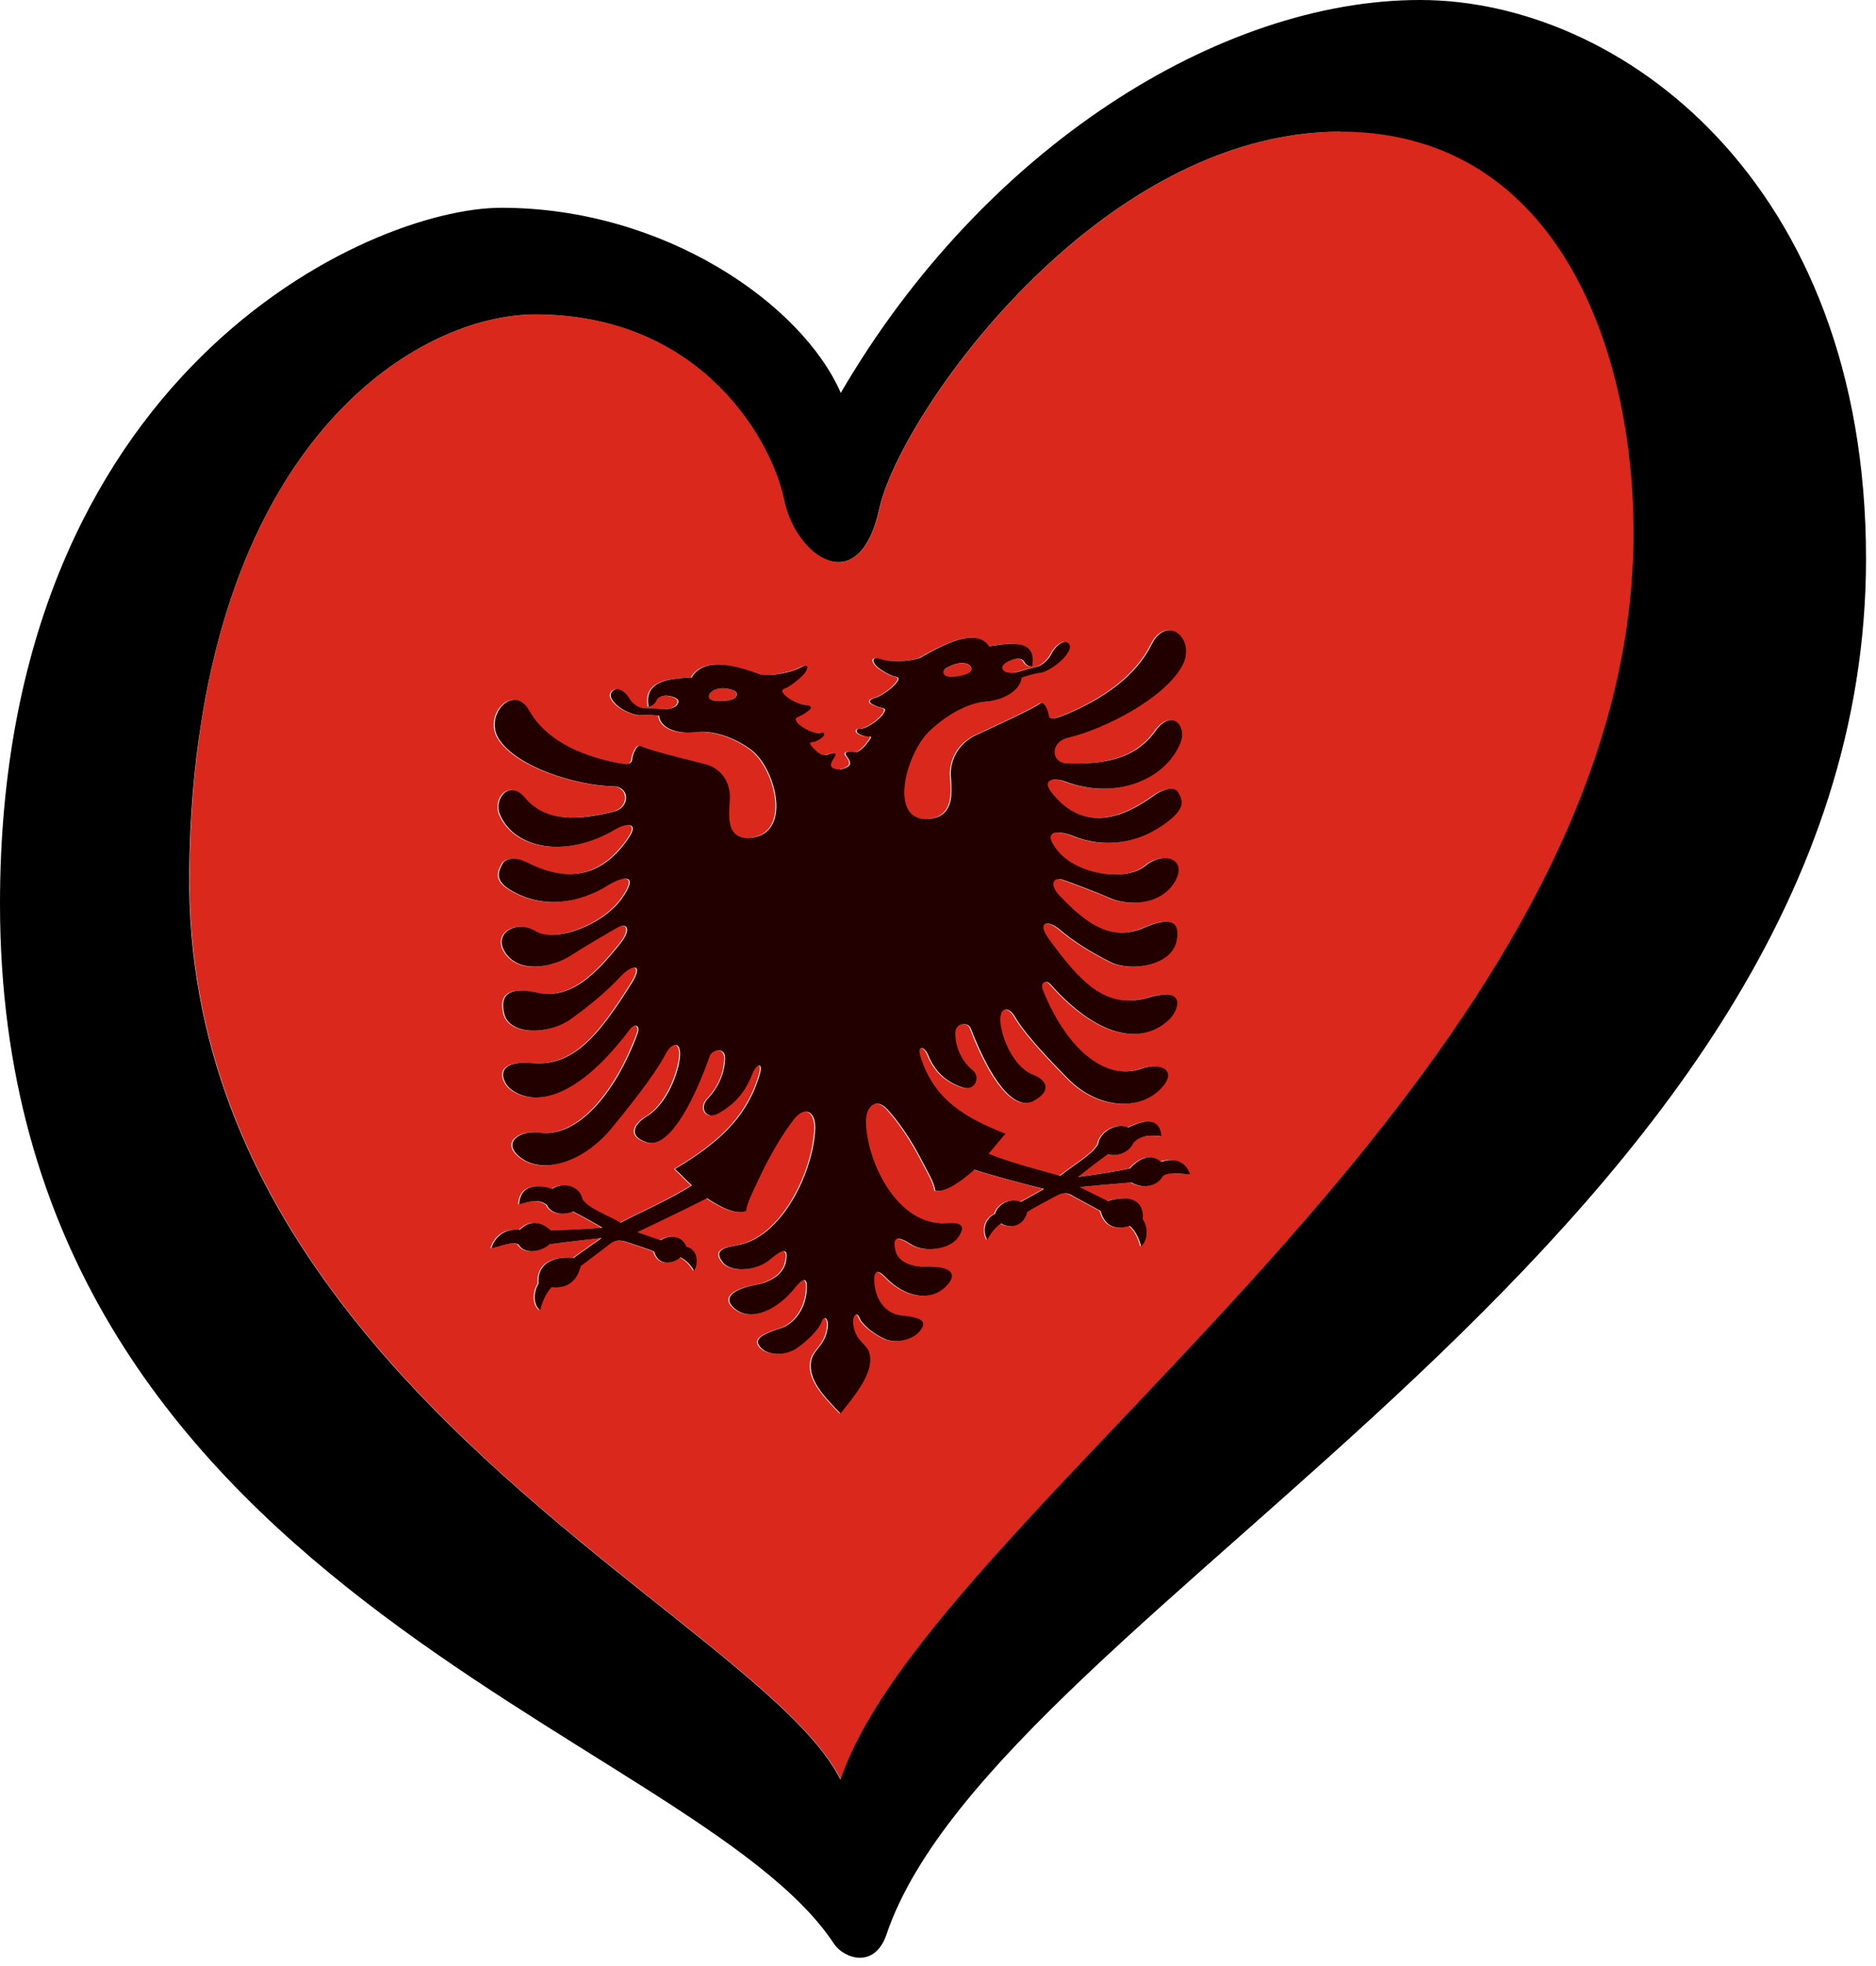 <?xml version="1.0" encoding="UTF-8" standalone="no"?>
<svg width="100%" height="100%" viewBox="0 0 126 132" version="1.1" xmlns="http://www.w3.org/2000/svg" xmlns:xlink="http://www.w3.org/1999/xlink" xml:space="preserve">
    <path id="flag2" d="M63.64,45.43c0.3,0.05 0.86,0 1.3,-0.19c0.43,-0.18 0.35,-0.55 -0.03,-0.67c-0.38,-0.12 -0.88,0 -1.33,0.28c-0.38,0.23 -0.24,0.54 0.06,0.59l0,-0.01Zm26.39,-36.59c-16.31,-0 -29.59,19.06 -30.96,25.31c-1.37,6.25 -5.64,3.2 -6.4,-0.61c-0.76,-3.81 -5.42,-12.43 -16.71,-12.43c-8.08,-0 -22.92,8.92 -23.23,37.43c-0.38,34.31 38.35,50.05 43.74,60.94c6.05,-17.98 52.01,-46.46 53.24,-82.14c0.45,-13.11 -4.73,-28.52 -19.67,-28.52l-0.01,0.02Zm-11.98,70.11c-0.38,0.74 -1.43,0.88 -2.11,0.44c-1.03,0.08 -3.03,0.27 -3.49,0.31c0.68,0.33 1.49,0.74 1.89,0.94c1.6,-0.49 2.46,0.04 2.35,1.22c0.38,0.56 0.35,1.4 -0.11,1.83c-0.11,-0.48 -0.38,-1.07 -0.76,-1.38c-0.97,0.29 -1.67,0.04 -1.97,-1.01c-0.62,-0.34 -1.43,-0.77 -1.76,-0.95c-0.32,-0.18 -0.58,-0.4 -1.32,0c-0.73,0.4 -1.41,0.75 -1.84,1.03c-0.24,0.97 -1.16,1.13 -1.76,0.76c-0.38,0.26 -0.7,0.67 -0.92,1.1c-0.35,-0.59 -0.16,-1.45 0.51,-1.73c0.24,-0.76 1.11,-1.09 1.73,-0.81c0.51,-0.27 1.24,-0.7 1.57,-0.87c-1.05,-0.27 -3.73,-0.99 -4.68,-1.29c-0.89,0.77 -1.89,1.53 -2.62,1.41c-0.11,-0.64 -0.44,-1.14 -0.9,-2.02c-0.72,-1.4 -1.61,-2.69 -2.34,-3.47c-0.73,-0.78 -1.47,-0.21 -1.42,0.96c0.12,2.83 2.22,6.87 5.3,6.7c1.05,-0.05 1.47,0.12 0.89,0.96c-0.54,0.79 -2.22,1.06 -3.15,0.47c-0.93,-0.59 -1.26,-0.52 -1.07,0.38c0.19,0.9 1.25,1.14 2.03,1.11c1.13,-0.04 2.43,0.23 1.38,1.32c-1.05,1.09 -2.79,0.73 -4.06,-0.6c-0.44,-0.46 -0.79,-0.57 -0.76,0.24c0.05,1.4 0.89,2.21 1.76,2.31c0.86,0.1 1.73,0.24 1.49,0.76c-0.41,0.88 -1.76,1.16 -2.52,0.84c-0.76,-0.33 -1.57,-1 -1.73,-1.44c-0.16,-0.44 -0.49,-0.14 -0.41,0.48c0.19,1.34 1.14,1.21 1.14,2.32c0,1.11 -0.92,2.29 -2,3.63c-1.08,-1.11 -2,-2.09 -2,-3.2c0,-1.11 0.95,-1.18 1.14,-2.56c0.09,-0.64 -0.24,-0.87 -0.41,-0.39c-0.16,0.48 -0.97,1.32 -1.73,1.81c-0.76,0.48 -2.11,0.49 -2.51,-0.3c-0.24,-0.48 0.62,-0.8 1.49,-1.08c0.87,-0.28 1.7,-1.26 1.76,-2.68c0.03,-0.82 -0.32,-0.64 -0.76,-0.08c-1.27,1.6 -3,2.32 -4.06,1.46c-1.05,-0.86 0.24,-1.41 1.38,-1.61c0.78,-0.14 1.84,-0.6 2.03,-1.54c0.19,-0.94 -0.14,-0.95 -1.07,-0.16c-0.93,0.79 -2.61,0.87 -3.15,0.2c-0.58,-0.72 -0.16,-0.98 0.89,-1.15c3.08,-0.49 5.18,-4.96 5.3,-7.82c0.05,-1.18 -0.69,-1.6 -1.42,-0.66c-0.73,0.93 -1.62,2.4 -2.34,3.96c-0.45,0.98 -0.78,1.55 -0.89,2.21c-0.73,0.26 -1.73,-0.28 -2.62,-0.86c-0.95,0.51 -3.62,1.79 -4.68,2.28c0.32,0.1 1.05,0.38 1.57,0.54c0.62,-0.42 1.49,-0.27 1.73,0.44c0.68,0.14 0.87,0.96 0.52,1.62c-0.22,-0.38 -0.54,-0.73 -0.92,-0.91c-0.59,0.5 -1.51,0.54 -1.76,-0.38c-0.43,-0.2 -1.11,-0.4 -1.84,-0.65c-0.74,-0.25 -1,0.03 -1.33,0.28c-0.32,0.25 -1.14,0.85 -1.76,1.33c-0.3,1.11 -1,1.51 -1.97,1.43c-0.38,0.39 -0.65,1.04 -0.76,1.54c-0.46,-0.33 -0.49,-1.17 -0.11,-1.8c-0.11,-1.15 0.76,-1.87 2.35,-1.71c0.4,-0.29 1.22,-0.86 1.89,-1.34c-0.46,0.05 -2.46,0.29 -3.49,0.42c-0.68,0.59 -1.73,0.67 -2.11,0c-0.46,-0.2 -1.11,0.12 -1.81,0.27c0.24,-0.84 0.97,-1.35 1.91,-1.24c0.57,-0.59 1.3,-0.67 2.07,0.03c0.81,0 1.95,-0.04 3.49,-0.17c-0.49,-0.27 -1.17,-0.69 -1.99,-1.09c-0.73,0.32 -1.5,0.12 -1.75,-0.43c-0.53,-0.43 -1.14,-0.25 -1.87,-0.05c0.08,-1.19 0.97,-1.4 2.23,-1.05c0.73,-0.48 1.87,-0.2 2.03,0.72c0.49,0.64 1.46,0.94 2.56,1.56c1.38,-0.71 3.12,-1.47 4.79,-2.5c-0.37,-0.33 -0.73,-0.74 -1.14,-1.1c2.7,-1.64 4.76,-3.27 5.68,-6.29c0.31,-1.01 -0.24,-0.73 -0.49,-0.08c-0.45,1.19 -1.16,2.02 -2.3,2.65c-0.8,0.45 -1.27,-0.41 -0.68,-1.01c0.6,-0.6 1.14,-1.58 1.16,-2.7c0.02,-0.79 -0.88,-0.59 -1.03,-0.16c-1.3,3.66 -2.89,6.24 -4.25,5.79c-1.35,-0.45 -0.71,-1.31 -0,-1.73c1.38,-0.82 2.16,-2.97 2.25,-4.03c0.08,-1.07 -0.57,-0.97 -1,-0.11c-0.43,0.86 -1.62,2.53 -3.57,4.9c-1.95,2.37 -4.65,3.15 -6.14,2c-1.31,-1.01 -0.05,-1.86 1.25,-1.67c2.49,0.36 5.06,-2.49 6.6,-6.63c0.24,-0.64 -0.22,-0.69 -0.49,-0.33c-3.46,4.62 -6.35,5.3 -8.01,4.04c-0.58,-0.44 -1.24,-1.98 1.43,-1.75c2.89,0.25 4.62,-2.11 6.65,-5.31c0.9,-1.42 0.08,-1.36 -0.73,-0.49c-0.81,0.87 -2.03,1.92 -3.38,2.88c-1.35,0.96 -4.08,1.14 -4.43,-0.45c-0.35,-1.59 0.86,-1.66 2.19,-1.37c2.3,0.51 4,-1.26 5.65,-3.33c0.73,-0.92 0.43,-1.4 -0.22,-1.03c-0.65,0.37 -2.19,1.26 -3.19,1.91c-1,0.65 -3.19,1.26 -4.25,-0.1c-1.05,-1.35 0.6,-2.39 1.92,-1.58c1.32,0.81 4.57,-0.4 5.84,-2.22c1.27,-1.81 -0.16,-1.34 -0.95,-0.85c-1.99,1.24 -4.46,1.61 -6.6,0.29c-0.97,-0.6 -0.82,-1.13 -0.49,-1.74c0.19,-0.34 0.84,-0.49 1.68,-0.07c2.84,1.45 5.11,0.84 6.82,-1.7c0.68,-1.01 -0.16,-0.99 -0.95,-0.52c-3.31,1.95 -6.71,1.3 -7.71,-0.98c-0.47,-1.07 0.6,-2.45 1.68,-1.15c1.4,1.68 3.65,1.48 5.95,0.92c1.1,-0.27 1.11,-1.67 -0.05,-1.7c-2.51,-0.06 -6.49,-1.29 -7.68,-3.2c-0.99,-1.58 1,-3.76 2.06,-1.87c1.05,1.89 3.27,2.96 5.71,3.46c0.86,0.18 1.16,0.12 1.19,-0.15c0.04,-0.39 0.32,-1.09 0.59,-0.93c0.68,0.31 3.11,0.89 4.3,1.2c1.19,0.31 1.73,1.33 1.68,2.34c-0.05,1.01 -0.32,2.8 1.43,2.61c2.81,-0.3 1.64,-4.72 -0.03,-5.93c-1.29,-0.93 -2.68,-1.29 -3.73,-1.16c-1.06,0.14 -2.31,-0.16 -2.43,-1.11c-0.26,-0.03 -0.74,-0.1 -1.24,-0.04c-0.38,0.04 -1.09,-0.28 -1.45,-0.55c-0.35,-0.28 -0.77,-0.73 -0.42,-1.07c0.35,-0.33 0.91,0.11 1.12,0.5c0.22,0.4 0.68,0.65 0.92,0.65c0.35,0 0.95,0.03 1.28,0.08c0.33,0.05 0.85,-0.09 0.99,-0.27c0.27,-0.35 -0.03,-0.51 -0.39,-0.6c-0.41,-0.1 -0.85,-0.01 -0.97,0.26c-0.09,0.19 -0.25,0.38 -0.54,0.44c-0.32,-1.78 1.43,-1.89 2.89,-1.96c0.86,-1.47 3.11,-0.76 4.65,-0.19c0.73,0.09 1.97,-0.13 2.6,-0.46c0.62,-0.34 0.6,0 0.38,0.31c-0.22,0.32 -1,0.94 -1.33,1.06c-0.32,0.12 -0.22,0.27 -0.11,0.39c0.34,0.39 1.11,0.72 1.46,0.74c0.35,0.02 0.46,0.17 0.27,0.32c-0.19,0.16 -0.46,0.35 -0.73,0.46c-0.27,0.11 -0.24,0.22 -0.08,0.41c0.34,0.41 1.22,0.77 1.52,0.68c0.3,-0.09 0.32,0.07 0.22,0.22c-0.11,0.15 -0.51,0.38 -0.73,0.4c-0.22,0.02 -0.24,0.07 -0.05,0.28c0.2,0.23 0.64,0.72 1.03,0.57c0.53,-0.21 0.66,-0.09 0.5,0.15c-0.38,0.57 -0.36,0.79 0.4,0.84c0.76,-0.21 0.78,-0.44 0.4,-0.92c-0.16,-0.21 -0.03,-0.35 0.5,-0.25c0.39,0.07 0.83,-0.51 1.03,-0.79c0.18,-0.25 0.16,-0.29 -0.06,-0.26c-0.22,0.02 -0.62,-0.12 -0.73,-0.25c-0.11,-0.12 -0.08,-0.29 0.22,-0.27c0.3,0.02 1.18,-0.52 1.51,-1c0.16,-0.23 0.19,-0.35 -0.08,-0.4c-0.27,-0.05 -0.54,-0.19 -0.73,-0.3c-0.19,-0.12 -0.08,-0.29 0.27,-0.38c0.35,-0.09 1.12,-0.58 1.46,-1.05c0.11,-0.15 0.22,-0.32 -0.11,-0.37c-0.32,-0.05 -1.11,-0.51 -1.33,-0.78c-0.22,-0.28 -0.24,-0.6 0.38,-0.39c0.62,0.21 1.87,0.16 2.6,-0.08c1.54,-0.89 3.79,-2.08 4.65,-0.79c1.46,-0.24 3.22,-0.5 2.89,1.35c-0.29,0 -0.45,-0.15 -0.54,-0.32c-0.13,-0.25 -0.56,-0.25 -0.97,-0.06c-0.36,0.17 -0.65,0.39 -0.39,0.68c0.13,0.15 0.66,0.17 0.99,0.06c0.33,-0.12 0.93,-0.27 1.28,-0.35c0.24,-0.05 0.7,-0.4 0.92,-0.84c0.22,-0.44 0.77,-1 1.12,-0.74c0.35,0.26 -0.07,0.81 -0.42,1.15c-0.35,0.35 -1.07,0.82 -1.45,0.86c-0.5,0.05 -0.99,0.23 -1.24,0.31c-0.12,0.97 -1.38,1.54 -2.43,1.62c-1.05,0.08 -2.45,0.74 -3.73,1.94c-1.66,1.55 -2.84,6.23 -0.03,5.93c1.76,-0.19 1.49,-1.92 1.43,-2.92c-0.05,-1 0.49,-2.14 1.68,-2.7c1.19,-0.56 3.62,-1.66 4.3,-2.11c0.27,-0.22 0.56,0.42 0.6,0.8c0.03,0.27 0.33,0.26 1.19,-0.1c2.44,-1.02 4.65,-2.55 5.71,-4.67c1.05,-2.12 3.04,-0.35 2.05,1.44c-1.19,2.16 -5.17,4.23 -7.68,4.82c-1.17,0.27 -1.16,1.67 -0.06,1.71c2.3,0.08 4.55,-0.2 5.95,-2.17c1.08,-1.52 2.15,-0.37 1.68,0.8c-1,2.49 -4.4,3.85 -7.71,2.6c-0.78,-0.3 -1.62,-0.14 -0.95,0.72c1.71,2.18 3.97,2.3 6.81,0.26c0.84,-0.6 1.49,-0.59 1.68,-0.29c0.33,0.54 0.48,1.04 -0.49,1.84c-2.14,1.77 -4.61,1.92 -6.6,1.1c-0.78,-0.32 -2.22,-0.5 -0.95,1.05c1.27,1.55 4.52,2.07 5.84,0.98c1.32,-1.09 2.97,-0.4 1.92,1.18c-1.06,1.57 -3.25,1.43 -4.25,0.99c-1,-0.44 -2.54,-1 -3.19,-1.24c-0.65,-0.23 -0.95,0.31 -0.21,1.08c1.65,1.72 3.35,3.14 5.65,2.14c1.33,-0.57 2.54,-0.76 2.19,0.91c-0.35,1.66 -3.08,2.06 -4.44,1.39c-1.35,-0.67 -2.57,-1.46 -3.38,-2.16c-0.81,-0.7 -1.63,-0.58 -0.73,0.65c2.03,2.77 3.76,4.77 6.65,3.9c2.68,-0.8 2.01,0.88 1.43,1.45c-1.65,1.61 -4.54,1.53 -8,-2.35c-0.27,-0.3 -0.73,-0.16 -0.49,0.43c1.54,3.82 4.11,6.12 6.6,5.24c1.29,-0.46 2.56,0.13 1.24,1.41c-1.49,1.46 -4.19,1.26 -6.14,-0.71c-1.95,-1.96 -3.14,-3.38 -3.57,-4.15c-0.43,-0.77 -1.08,-0.73 -1,0.32c0.08,1.05 0.87,3.03 2.24,3.56c0.71,0.28 1.35,1 -0,1.73c-1.35,0.74 -2.95,-1.5 -4.24,-4.89c-0.15,-0.4 -1.05,-0.41 -1.03,0.38c0.03,1.11 0.57,1.97 1.16,2.45c0.6,0.48 0.13,1.44 -0.68,1.16c-1.14,-0.39 -1.85,-1.08 -2.3,-2.17c-0.24,-0.6 -0.79,-0.75 -0.49,0.19c0.92,2.83 2.98,4.02 5.68,5.09c-0.4,0.45 -0.77,0.93 -1.13,1.34c1.66,0.68 3.41,1.06 4.79,1.49c1.09,-0.85 2.07,-1.36 2.55,-2.1c0.16,-0.95 1.3,-1.48 2.03,-1.15c1.26,-0.62 2.15,-0.59 2.23,0.58c-0.73,-0.04 -1.34,-0.1 -1.87,0.44c-0.24,0.59 -1.01,0.96 -1.74,0.79c-0.81,0.57 -1.5,1.13 -1.99,1.51c1.54,-0.2 2.68,-0.4 3.49,-0.57c0.77,-0.85 1.5,-0.93 2.07,-0.46c0.93,-0.3 1.66,0.05 1.91,0.84c-0.7,0 -1.35,-0.18 -1.81,0.11l0.05,0.01Zm-28.8,-32.6c-0.45,-0.18 -0.95,-0.2 -1.33,0c-0.38,0.2 -0.46,0.59 -0.03,0.68c0.43,0.09 1,0.03 1.3,-0.08c0.3,-0.11 0.43,-0.45 0.06,-0.6Z" style="fill:rgb(218,41,28);fill-rule:nonzero;"/>
    <path id="flag1" d="M77.96,77.99c-0.57,-0.47 -1.3,-0.39 -2.07,0.46c-0.81,0.17 -1.95,0.37 -3.49,0.57c0.49,-0.38 1.18,-0.94 1.99,-1.51c0.73,0.17 1.5,-0.2 1.74,-0.79c0.53,-0.54 1.14,-0.49 1.87,-0.44c-0.08,-1.17 -0.98,-1.2 -2.23,-0.58c-0.73,-0.33 -1.87,0.2 -2.03,1.15c-0.49,0.74 -1.46,1.25 -2.55,2.1c-1.38,-0.42 -3.13,-0.81 -4.79,-1.49c0.36,-0.41 0.73,-0.89 1.13,-1.34c-2.7,-1.07 -4.76,-2.26 -5.68,-5.09c-0.31,-0.94 0.24,-0.78 0.49,-0.19c0.45,1.09 1.16,1.78 2.3,2.17c0.81,0.28 1.27,-0.68 0.68,-1.16c-0.59,-0.48 -1.14,-1.34 -1.16,-2.45c-0.02,-0.78 0.87,-0.78 1.03,-0.38c1.3,3.39 2.89,5.63 4.24,4.89c1.35,-0.74 0.71,-1.46 0,-1.73c-1.38,-0.53 -2.16,-2.51 -2.24,-3.56c-0.08,-1.05 0.57,-1.09 1,-0.32c0.43,0.77 1.62,2.19 3.57,4.15c1.95,1.96 4.65,2.17 6.14,0.71c1.31,-1.29 0.05,-1.87 -1.24,-1.41c-2.49,0.88 -5.06,-1.42 -6.6,-5.24c-0.24,-0.59 0.22,-0.73 0.49,-0.43c3.46,3.89 6.35,3.96 8,2.35c0.58,-0.56 1.24,-2.24 -1.43,-1.45c-2.89,0.86 -4.62,-1.14 -6.65,-3.9c-0.9,-1.23 -0.08,-1.35 0.73,-0.65c0.81,0.7 2.03,1.49 3.38,2.16c1.35,0.67 4.08,0.27 4.44,-1.39c0.35,-1.66 -0.86,-1.48 -2.19,-0.91c-2.3,1 -4,-0.42 -5.65,-2.14c-0.74,-0.77 -0.43,-1.31 0.21,-1.08c0.65,0.23 2.19,0.8 3.19,1.24c1,0.44 3.19,0.59 4.25,-0.99c1.05,-1.58 -0.6,-2.27 -1.92,-1.18c-1.33,1.09 -4.57,0.56 -5.84,-0.98c-1.27,-1.55 0.16,-1.37 0.95,-1.05c1.99,0.82 4.46,0.67 6.6,-1.1c0.97,-0.8 0.82,-1.3 0.49,-1.84c-0.19,-0.31 -0.84,-0.32 -1.68,0.29c-2.84,2.05 -5.11,1.92 -6.81,-0.26c-0.68,-0.87 0.16,-1.02 0.95,-0.72c3.31,1.25 6.71,-0.11 7.71,-2.6c0.47,-1.17 -0.6,-2.32 -1.68,-0.8c-1.4,1.97 -3.65,2.25 -5.95,2.17c-1.1,-0.04 -1.11,-1.44 0.06,-1.71c2.51,-0.59 6.49,-2.66 7.68,-4.82c0.99,-1.79 -1,-3.55 -2.05,-1.44c-1.05,2.12 -3.27,3.65 -5.71,4.67c-0.86,0.36 -1.16,0.37 -1.19,0.1c-0.04,-0.38 -0.32,-1.02 -0.6,-0.8c-0.68,0.45 -3.11,1.55 -4.3,2.11c-1.19,0.56 -1.73,1.7 -1.68,2.7c0.05,1 0.33,2.73 -1.43,2.92c-2.81,0.3 -1.64,-4.38 0.03,-5.93c1.28,-1.2 2.68,-1.86 3.73,-1.94c1.05,-0.08 2.31,-0.65 2.43,-1.62c0.26,-0.08 0.74,-0.25 1.24,-0.31c0.38,-0.04 1.1,-0.51 1.45,-0.86c0.35,-0.35 0.77,-0.89 0.42,-1.15c-0.35,-0.26 -0.91,0.3 -1.12,0.74c-0.22,0.44 -0.68,0.79 -0.92,0.84c-0.35,0.08 -0.95,0.24 -1.28,0.35c-0.32,0.11 -0.85,0.09 -0.99,-0.06c-0.27,-0.29 0.03,-0.51 0.39,-0.68c0.41,-0.19 0.84,-0.19 0.97,0.06c0.09,0.17 0.25,0.32 0.54,0.32c0.33,-1.85 -1.43,-1.58 -2.89,-1.35c-0.87,-1.29 -3.11,-0.11 -4.65,0.79c-0.73,0.24 -1.97,0.29 -2.6,0.08c-0.62,-0.21 -0.59,0.12 -0.38,0.39c0.22,0.27 1,0.73 1.33,0.78c0.32,0.05 0.22,0.22 0.11,0.37c-0.34,0.46 -1.11,0.96 -1.46,1.05c-0.35,0.09 -0.46,0.26 -0.27,0.38c0.19,0.12 0.46,0.25 0.73,0.3c0.27,0.05 0.24,0.16 0.08,0.4c-0.33,0.48 -1.22,1.02 -1.51,1c-0.3,-0.02 -0.32,0.14 -0.22,0.27c0.11,0.12 0.51,0.27 0.73,0.25c0.22,-0.02 0.23,0.02 0.06,0.26c-0.2,0.27 -0.64,0.86 -1.03,0.79c-0.53,-0.1 -0.66,0.05 -0.5,0.25c0.38,0.49 0.36,0.72 -0.4,0.92c-0.76,-0.05 -0.78,-0.27 -0.4,-0.84c0.16,-0.24 0.03,-0.36 -0.5,-0.15c-0.39,0.15 -0.83,-0.34 -1.03,-0.57c-0.18,-0.21 -0.16,-0.25 0.05,-0.28c0.22,-0.02 0.62,-0.25 0.73,-0.4c0.11,-0.15 0.08,-0.31 -0.22,-0.22c-0.3,0.09 -1.18,-0.27 -1.52,-0.68c-0.16,-0.2 -0.19,-0.31 0.08,-0.41c0.27,-0.11 0.54,-0.3 0.73,-0.46c0.19,-0.15 0.08,-0.31 -0.27,-0.32c-0.35,-0.02 -1.12,-0.35 -1.46,-0.74c-0.11,-0.12 -0.22,-0.27 0.11,-0.39c0.32,-0.12 1.11,-0.74 1.33,-1.06c0.22,-0.32 0.24,-0.65 -0.38,-0.31c-0.62,0.34 -1.87,0.55 -2.6,0.46c-1.54,-0.57 -3.79,-1.28 -4.65,0.19c-1.46,0.07 -3.22,0.18 -2.89,1.96c0.29,-0.06 0.45,-0.24 0.54,-0.44c0.13,-0.28 0.56,-0.37 0.97,-0.26c0.36,0.09 0.65,0.25 0.39,0.6c-0.14,0.18 -0.66,0.31 -0.99,0.27c-0.32,-0.05 -0.93,-0.08 -1.28,-0.08c-0.24,-0 -0.7,-0.25 -0.92,-0.65c-0.22,-0.4 -0.77,-0.84 -1.12,-0.5c-0.35,0.34 0.07,0.79 0.42,1.07c0.35,0.28 1.07,0.59 1.45,0.55c0.5,-0.05 0.99,0.02 1.24,0.04c0.12,0.94 1.38,1.24 2.43,1.11c1.05,-0.14 2.45,0.23 3.73,1.16c1.66,1.2 2.84,5.63 0.03,5.93c-1.76,0.19 -1.49,-1.6 -1.43,-2.61c0.05,-1.01 -0.49,-2.04 -1.68,-2.34c-1.19,-0.31 -3.62,-0.89 -4.3,-1.2c-0.27,-0.16 -0.56,0.54 -0.59,0.93c-0.03,0.27 -0.33,0.33 -1.19,0.15c-2.43,-0.5 -4.65,-1.57 -5.71,-3.46c-1.06,-1.89 -3.04,0.29 -2.06,1.87c1.19,1.91 5.16,3.14 7.68,3.2c1.17,0.03 1.16,1.43 0.05,1.7c-2.3,0.57 -4.55,0.76 -5.95,-0.92c-1.08,-1.29 -2.15,0.08 -1.68,1.15c1,2.28 4.4,2.93 7.71,0.98c0.78,-0.46 1.62,-0.49 0.95,0.52c-1.7,2.54 -3.97,3.14 -6.82,1.7c-0.84,-0.43 -1.49,-0.28 -1.68,0.07c-0.33,0.61 -0.48,1.14 0.49,1.74c2.14,1.32 4.61,0.95 6.6,-0.29c0.78,-0.49 2.22,-0.97 0.95,0.85c-1.27,1.82 -4.52,3.03 -5.84,2.22c-1.33,-0.81 -2.98,0.23 -1.92,1.58c1.06,1.35 3.25,0.74 4.25,0.1c1,-0.65 2.54,-1.54 3.19,-1.91c0.65,-0.37 0.95,0.11 0.22,1.03c-1.65,2.07 -3.35,3.84 -5.65,3.33c-1.33,-0.29 -2.54,-0.22 -2.19,1.37c0.35,1.59 3.08,1.41 4.43,0.45c1.35,-0.95 2.57,-2 3.38,-2.88c0.81,-0.87 1.63,-0.93 0.73,0.49c-2.03,3.19 -3.76,5.56 -6.65,5.31c-2.68,-0.23 -2.01,1.31 -1.43,1.75c1.65,1.26 4.54,0.58 8.01,-4.04c0.27,-0.36 0.72,-0.31 0.49,0.33c-1.54,4.15 -4.11,6.99 -6.6,6.63c-1.29,-0.19 -2.56,0.67 -1.25,1.67c1.49,1.14 4.19,0.37 6.14,-2c1.95,-2.37 3.14,-4.04 3.57,-4.9c0.43,-0.86 1.08,-0.95 1,0.11c-0.08,1.06 -0.86,3.21 -2.25,4.03c-0.71,0.43 -1.35,1.28 0,1.73c1.35,0.45 2.95,-2.13 4.25,-5.79c0.15,-0.43 1.05,-0.63 1.03,0.16c-0.03,1.11 -0.57,2.09 -1.16,2.7c-0.6,0.6 -0.13,1.46 0.68,1.01c1.14,-0.63 1.85,-1.47 2.3,-2.65c0.24,-0.65 0.79,-0.92 0.49,0.08c-0.92,3.02 -2.97,4.65 -5.68,6.29c0.41,0.36 0.77,0.77 1.14,1.1c-1.66,1.03 -3.41,1.78 -4.79,2.5c-1.1,-0.62 -2.07,-0.92 -2.56,-1.56c-0.16,-0.92 -1.3,-1.2 -2.03,-0.72c-1.26,-0.36 -2.15,-0.14 -2.23,1.05c0.73,-0.2 1.34,-0.39 1.87,0.05c0.24,0.54 1.01,0.75 1.75,0.43c0.81,0.4 1.5,0.82 1.99,1.09c-1.54,0.12 -2.68,0.16 -3.49,0.17c-0.77,-0.69 -1.5,-0.61 -2.07,-0.03c-0.93,-0.11 -1.66,0.41 -1.91,1.24c0.7,-0.15 1.35,-0.47 1.81,-0.27c0.38,0.67 1.43,0.58 2.11,0c1.03,-0.14 3.03,-0.37 3.49,-0.42c-0.68,0.48 -1.49,1.05 -1.89,1.34c-1.6,-0.16 -2.46,0.56 -2.35,1.71c-0.38,0.64 -0.35,1.47 0.11,1.8c0.11,-0.5 0.38,-1.15 0.76,-1.54c0.97,0.09 1.68,-0.31 1.97,-1.43c0.62,-0.47 1.43,-1.07 1.76,-1.33c0.32,-0.25 0.58,-0.53 1.33,-0.28c0.73,0.25 1.41,0.45 1.84,0.65c0.24,0.92 1.16,0.88 1.76,0.38c0.38,0.18 0.7,0.52 0.92,0.91c0.35,-0.66 0.16,-1.48 -0.52,-1.62c-0.24,-0.71 -1.11,-0.86 -1.73,-0.44c-0.52,-0.16 -1.25,-0.44 -1.57,-0.54c1.05,-0.49 3.73,-1.78 4.68,-2.28c0.89,0.58 1.89,1.13 2.62,0.86c0.11,-0.66 0.44,-1.23 0.89,-2.21c0.72,-1.55 1.61,-3.03 2.34,-3.96c0.73,-0.93 1.47,-0.52 1.42,0.66c-0.12,2.86 -2.22,7.33 -5.3,7.82c-1.05,0.17 -1.47,0.43 -0.89,1.15c0.54,0.67 2.22,0.59 3.15,-0.2c0.93,-0.79 1.26,-0.78 1.07,0.16c-0.19,0.94 -1.24,1.4 -2.03,1.54c-1.14,0.2 -2.43,0.75 -1.38,1.61c1.05,0.86 2.79,0.14 4.06,-1.46c0.44,-0.55 0.79,-0.74 0.76,0.08c-0.05,1.42 -0.89,2.4 -1.76,2.68c-0.87,0.28 -1.73,0.6 -1.49,1.08c0.41,0.8 1.76,0.79 2.51,0.3c0.76,-0.49 1.57,-1.33 1.73,-1.81c0.16,-0.48 0.49,-0.25 0.41,0.39c-0.19,1.37 -1.14,1.45 -1.14,2.56c0,1.11 0.92,2.1 2,3.2c1.08,-1.33 2,-2.52 2,-3.63c0,-1.11 -0.95,-0.98 -1.14,-2.32c-0.09,-0.62 0.24,-0.92 0.41,-0.48c0.16,0.44 0.97,1.12 1.73,1.44c0.76,0.32 2.11,0.05 2.52,-0.84c0.24,-0.53 -0.62,-0.67 -1.49,-0.76c-0.87,-0.1 -1.71,-0.9 -1.76,-2.31c-0.03,-0.81 0.32,-0.7 0.76,-0.24c1.27,1.33 3,1.69 4.06,0.6c1.06,-1.09 -0.24,-1.36 -1.38,-1.32c-0.78,0.03 -1.84,-0.21 -2.03,-1.11c-0.19,-0.9 0.14,-0.98 1.07,-0.38c0.93,0.59 2.61,0.32 3.15,-0.47c0.58,-0.85 0.16,-1.02 -0.89,-0.96c-3.08,0.16 -5.18,-3.87 -5.3,-6.7c-0.05,-1.17 0.69,-1.74 1.42,-0.96c0.73,0.78 1.62,2.06 2.34,3.47c0.45,0.88 0.79,1.38 0.9,2.02c0.73,0.11 1.73,-0.64 2.62,-1.41c0.95,0.31 3.62,1.03 4.68,1.29c-0.33,0.17 -1.05,0.6 -1.57,0.87c-0.62,-0.29 -1.49,0.05 -1.73,0.81c-0.68,0.29 -0.87,1.15 -0.51,1.73c0.22,-0.43 0.54,-0.84 0.92,-1.1c0.6,0.37 1.52,0.22 1.76,-0.76c0.43,-0.29 1.11,-0.63 1.84,-1.03c0.74,-0.41 1,-0.19 1.32,-0c0.32,0.18 1.14,0.61 1.76,0.95c0.3,1.05 1,1.3 1.97,1.01c0.38,0.31 0.65,0.91 0.76,1.38c0.46,-0.43 0.49,-1.27 0.11,-1.83c0.11,-1.18 -0.76,-1.71 -2.35,-1.22c-0.4,-0.2 -1.22,-0.6 -1.89,-0.94c0.46,-0.05 2.46,-0.23 3.49,-0.31c0.68,0.44 1.73,0.3 2.11,-0.44c0.46,-0.29 1.11,-0.12 1.81,-0.11c-0.24,-0.79 -0.97,-1.14 -1.91,-0.84l-0.05,-0.01Zm-14.37,-33.15c0.45,-0.27 0.95,-0.4 1.33,-0.28c0.38,0.12 0.46,0.49 0.03,0.67c-0.43,0.18 -1,0.24 -1.3,0.19c-0.3,-0.05 -0.43,-0.36 -0.06,-0.59l0,0.01Zm-14.39,2.11c-0.3,0.11 -0.87,0.17 -1.3,0.08c-0.43,-0.09 -0.35,-0.48 0.03,-0.68c0.38,-0.2 0.88,-0.18 1.33,-0c0.38,0.15 0.24,0.49 -0.06,0.6Z" style="fill:rgb(34,0,0);fill-rule:nonzero;"/>
    <path d="M 95.36 0 C 81.94 0 66.07 9.91 56.47 26.38 C 53.88 20.43 44.64 13.95 33.67 13.95 C 24.83 13.95 0 25 0 60.68 C 0 106.73 46.59 116.19 56.01 130.5 C 56.66 131.49 58.74 132.23 59.54 129.88 C 67.05 107.7 125.33 82.64 125.33 37.51 C 125.33 12.2 108.8 0 95.38 0 L 95.36 0 Z M 109.69 37.36 C 109.68 37.72 109.65 38.08 109.63 38.43 C 108.71 53.87 99.51 67.95 88.96 80.39 C 75.48 96.28 59.81 109.51 56.45 119.49 C 52.87 112.25 34.58 102.88 22.81 87.34 C 16.86 79.49 12.58 70.07 12.71 58.55 C 12.75 54.89 13.03 51.57 13.51 48.53 C 16.73 27.9 28.9 21.11 35.95 21.11 C 47.23 21.11 51.89 29.72 52.66 33.54 C 53.42 37.35 57.69 40.4 59.06 34.15 C 60.43 27.9 73.71 8.84 90.02 8.84 C 104.96 8.84 110.14 24.25 109.69 37.36 Z" id="path4" style="fill:currentColor"/>
</svg>
